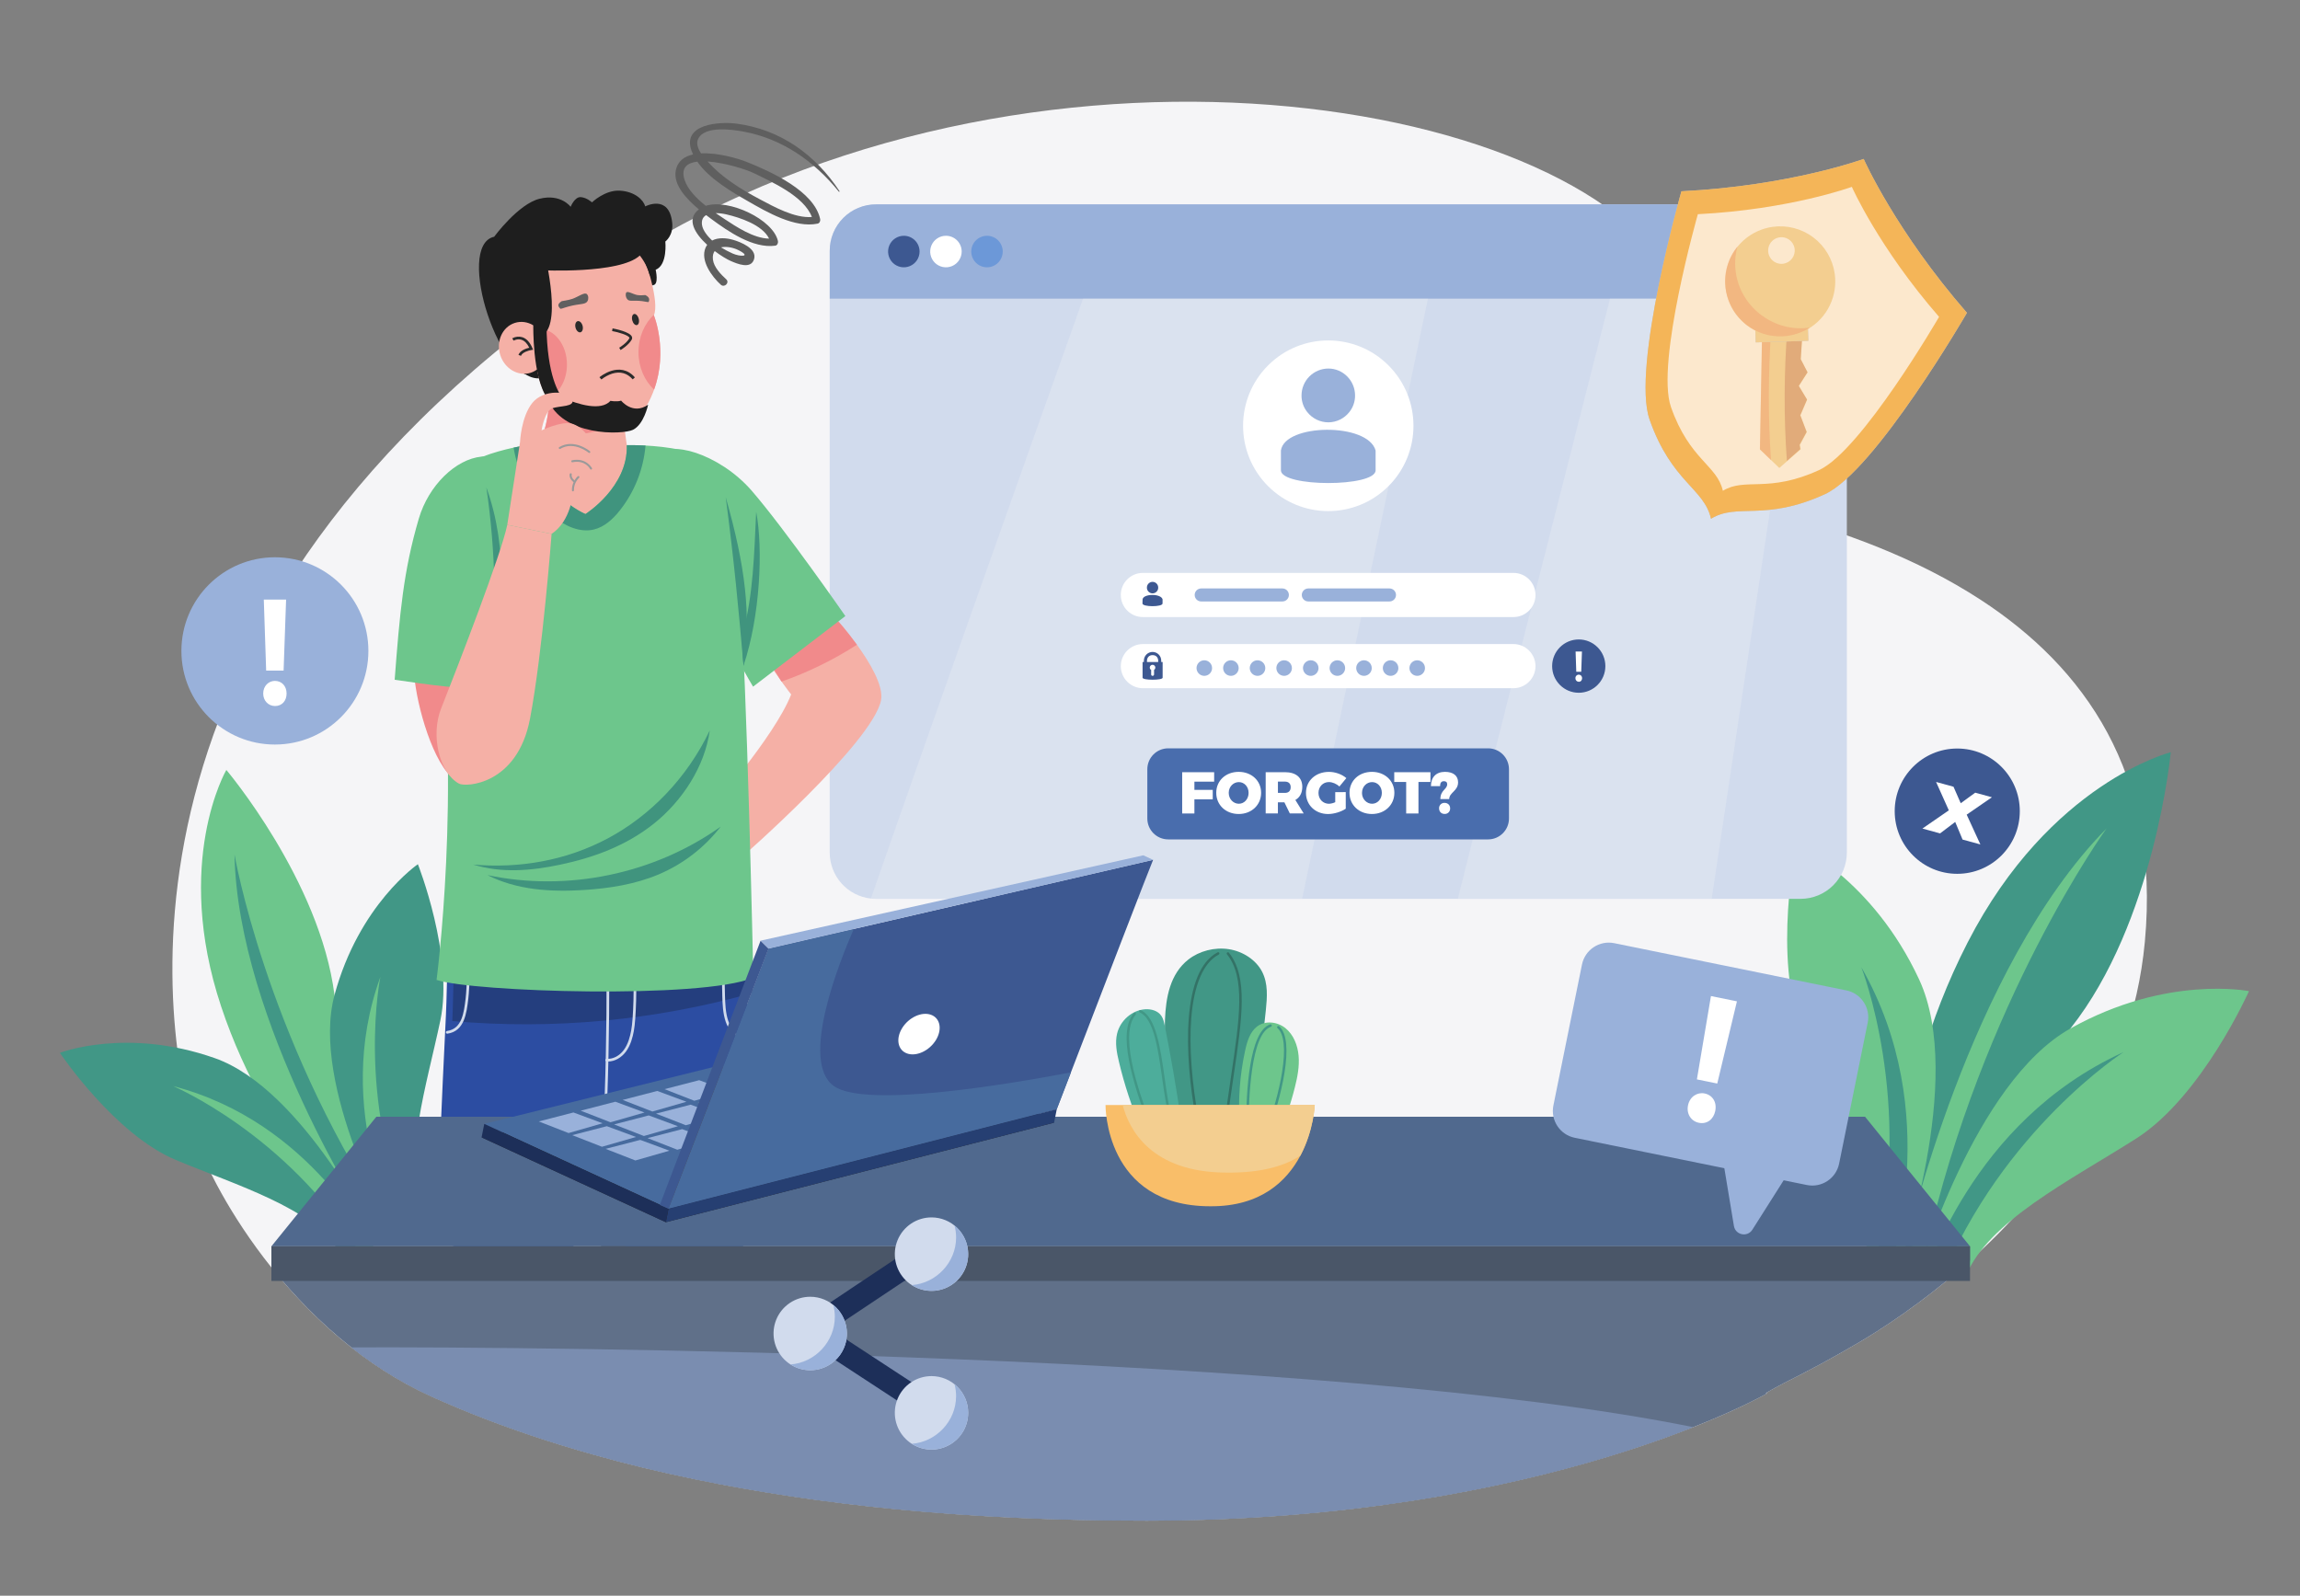 <svg width="539" height="374" viewBox="0 0 539 374" fill="none" xmlns="http://www.w3.org/2000/svg">
<rect x="0" y="0" width="539" height="374" fill="#808080" stroke="none"/>
<path d="M502.64 220.749C499.5 254.452 479.377 279.542 461.666 295.456C450.256 305.71 439.846 312.153 435.621 314.641C429.852 318.036 423.971 321.225 417.977 324.21C416.862 324.765 415.397 325.607 413.761 326.522H414.218C414.218 326.522 362.814 356.335 268.763 356.41C226.256 356.443 191.42 352.596 163.059 346.742C154.432 344.965 146.394 343.015 138.944 340.89C137.754 340.556 136.579 340.219 135.419 339.877C132.929 339.144 130.501 338.398 128.137 337.638C118.006 334.38 109.058 330.891 101.185 327.339C85.305 320.175 72.755 308.516 63.602 297.059C53.836 284.838 47.936 272.851 45.977 266.801C38.315 243.13 20.661 144.383 141.827 63.415C235.786 0.629 368.21 21.069 392.686 65.757C400.195 79.475 399.707 96.538 392.563 115.185C406.458 117.679 423.674 121.587 440.352 128.338C448.597 131.675 456.708 135.709 464.221 140.617C488.365 156.379 506.33 181.15 502.64 220.749Z" fill="#F5F5F7"/>
<path d="M444.148 293.604C444.148 293.604 441.875 258.313 461.126 220.867C480.378 183.421 508.715 176.303 508.715 176.303C508.715 176.303 504.958 216.16 485.197 241.054C465.437 265.948 453.868 296.759 453.868 296.759L444.148 293.604Z" fill="#419786"/>
<path d="M446.753 291.623C446.753 291.623 461.266 227.107 493.658 194.172C493.658 194.172 464.361 234.626 451.347 293.111L446.753 291.623Z" fill="#6DC68C"/>
<path d="M449.613 298.569C449.613 298.569 462.63 253.692 485.2 241.054C507.77 228.417 527.043 232.301 527.043 232.301C527.043 232.301 516.025 257.055 500.57 266.873C485.114 276.69 465.847 286.315 460.753 298.984L449.613 298.569ZM444.969 297.064C444.969 297.064 460.653 253.052 449.747 229.568C438.84 206.085 420.945 197.927 420.945 197.927C420.945 197.927 415.411 224.451 422.19 241.481C428.968 258.511 438.963 277.605 435.691 290.865L444.969 297.064Z" fill="#6DC68C"/>
<path d="M450.058 300.953C451.564 299.417 461.563 262.977 497.646 246.597C497.646 246.597 469.309 264.788 454.826 300.258L450.058 300.953ZM442.99 298.662C442.668 296.535 455.865 261.132 436.195 226.689C436.195 226.689 448.529 258.057 439.532 295.303L442.99 298.662Z" fill="#419786"/>
<path d="M85.903 289.457C85.903 289.457 63.13 269.878 51.829 235.91C40.528 201.943 53.042 180.456 53.042 180.456C53.042 180.456 75.01 206.42 78.39 233.239C81.769 260.058 93.592 285.405 93.592 285.405L85.903 289.457Z" fill="#6DC68C"/>
<path d="M86.246 286.692C86.246 286.692 55.702 239.531 54.953 200.241C54.953 200.241 62.108 242.116 89.879 284.781L86.246 286.692Z" fill="#419786"/>
<path d="M92.162 289.079C92.162 289.079 72.656 254.493 78.387 233.235C84.119 211.977 97.93 202.55 97.93 202.55C97.93 202.55 106.408 223.96 103.187 239.21C99.967 254.459 94.368 271.904 99.029 282.534L92.162 289.079ZM88.489 291.013C88.489 291.013 71.088 255.316 50.354 248.009C29.62 240.702 14.04 246.762 14.04 246.762C14.04 246.762 26.852 265.885 41.22 271.872C55.588 277.86 73.114 283.106 79.22 292.978L88.489 291.013Z" fill="#419786"/>
<path d="M93.874 290.222C93.835 288.393 77.655 260.658 89.146 228.951C89.146 228.951 83.355 257.016 96.284 286.906L93.874 290.222ZM88.285 293.166C86.802 292.099 73.151 263.031 40.558 254.552C40.558 254.552 66.927 265.673 84.192 293.277L88.285 293.166Z" fill="#6DC68C"/>
<path d="M432.804 58.767V199.803C432.804 201.23 432.524 202.643 431.979 203.961C431.434 205.28 430.635 206.477 429.627 207.486C428.62 208.495 427.424 209.296 426.108 209.842C424.792 210.388 423.382 210.669 421.957 210.668H205.287C204.886 210.668 204.486 210.647 204.087 210.603C201.434 210.307 198.983 209.042 197.203 207.049C195.423 205.057 194.439 202.477 194.439 199.803V58.767C194.439 57.341 194.72 55.928 195.265 54.609C195.81 53.291 196.609 52.093 197.616 51.085C198.623 50.076 199.819 49.276 201.135 48.73C202.452 48.184 203.862 47.903 205.287 47.904H421.957C423.382 47.902 424.793 48.182 426.109 48.727C427.426 49.273 428.622 50.073 429.63 51.082C430.637 52.091 431.436 53.289 431.981 54.608C432.526 55.927 432.805 57.34 432.804 58.767Z" fill="#D1DBED"/>
<path d="M432.804 58.761V70.001H194.447V58.761C194.447 57.334 194.727 55.921 195.272 54.603C195.817 53.285 196.616 52.088 197.623 51.079C198.63 50.07 199.826 49.27 201.142 48.724C202.458 48.179 203.868 47.898 205.292 47.898H421.958C423.383 47.898 424.793 48.178 426.109 48.724C427.425 49.27 428.621 50.07 429.628 51.079C430.635 52.087 431.434 53.285 431.979 54.603C432.524 55.921 432.804 57.334 432.804 58.761Z" fill="#99B1DA"/>
<path d="M234.99 58.955C234.99 59.686 234.774 60.4 234.368 61.008C233.963 61.616 233.387 62.09 232.713 62.37C232.039 62.65 231.297 62.723 230.581 62.581C229.865 62.438 229.208 62.087 228.692 61.57C228.176 61.053 227.824 60.394 227.682 59.677C227.539 58.961 227.612 58.217 227.891 57.542C228.171 56.867 228.643 56.289 229.25 55.883C229.857 55.477 230.57 55.26 231.3 55.26C231.785 55.26 232.264 55.355 232.712 55.541C233.16 55.727 233.566 55.999 233.909 56.342C234.251 56.685 234.523 57.092 234.709 57.541C234.894 57.989 234.99 58.469 234.99 58.955Z" fill="#6C98D8"/>
<path d="M225.368 58.955C225.368 59.686 225.152 60.4 224.747 61.008C224.342 61.616 223.766 62.09 223.091 62.37C222.417 62.65 221.675 62.723 220.96 62.581C220.244 62.438 219.586 62.087 219.07 61.57C218.554 61.053 218.202 60.394 218.06 59.677C217.918 58.961 217.991 58.217 218.27 57.542C218.549 56.867 219.022 56.289 219.629 55.883C220.235 55.477 220.949 55.26 221.679 55.26C222.163 55.26 222.643 55.355 223.09 55.541C223.538 55.727 223.945 55.999 224.287 56.342C224.63 56.685 224.902 57.092 225.087 57.541C225.273 57.989 225.368 58.469 225.368 58.955Z" fill="white"/>
<path d="M215.5 58.955C215.501 59.686 215.284 60.4 214.879 61.008C214.474 61.616 213.898 62.09 213.223 62.37C212.549 62.65 211.807 62.723 211.091 62.581C210.376 62.438 209.718 62.086 209.202 61.569C208.686 61.052 208.334 60.394 208.192 59.677C208.05 58.96 208.123 58.216 208.402 57.541C208.682 56.866 209.155 56.288 209.762 55.883C210.369 55.477 211.082 55.26 211.812 55.26C212.79 55.26 213.728 55.65 214.42 56.342C215.112 57.035 215.5 57.975 215.5 58.955Z" fill="#3D5891"/>
<g opacity="0.24">
<path d="M334.638 70.005L305.159 210.67H205.287C204.886 210.669 204.486 210.647 204.087 210.603C215.344 178.189 237.262 116.485 253.817 70.005H334.638ZM377.293 70.005H422.263L401.134 210.67H341.629C349.787 177.908 365.487 116.249 377.293 70.005Z" fill="#F6F6F6"/>
</g>
<path d="M354.675 134.273H267.824C264.971 134.273 262.657 136.59 262.657 139.448C262.657 142.307 264.971 144.624 267.824 144.624H354.675C357.528 144.624 359.842 142.307 359.842 139.448C359.842 136.59 357.528 134.273 354.675 134.273Z" fill="white"/>
<path d="M354.675 161.302H267.826C266.456 161.298 265.144 160.752 264.176 159.782C263.208 158.812 262.662 157.498 262.657 156.127C262.662 154.755 263.208 153.441 264.176 152.471C265.144 151.502 266.456 150.955 267.826 150.951H354.675C356.044 150.955 357.356 151.502 358.324 152.471C359.292 153.441 359.838 154.755 359.842 156.127C359.838 157.498 359.292 158.812 358.324 159.782C357.356 160.752 356.044 161.298 354.675 161.302Z" fill="white"/>
<path d="M284.046 156.579C284.046 156.939 283.939 157.291 283.739 157.591C283.539 157.891 283.255 158.124 282.923 158.262C282.59 158.4 282.225 158.436 281.872 158.366C281.519 158.295 281.195 158.122 280.94 157.867C280.686 157.612 280.513 157.287 280.442 156.934C280.372 156.581 280.408 156.214 280.546 155.881C280.684 155.548 280.917 155.264 281.216 155.063C281.515 154.863 281.867 154.756 282.227 154.756C282.709 154.756 283.172 154.948 283.513 155.29C283.854 155.632 284.046 156.095 284.046 156.579ZM290.279 156.579C290.279 156.939 290.173 157.291 289.973 157.591C289.773 157.891 289.489 158.124 289.156 158.262C288.824 158.4 288.458 158.436 288.105 158.366C287.752 158.295 287.428 158.122 287.174 157.867C286.919 157.612 286.746 157.287 286.676 156.934C286.606 156.581 286.642 156.214 286.779 155.881C286.917 155.548 287.15 155.264 287.45 155.063C287.749 154.863 288.1 154.756 288.46 154.756C288.943 154.756 289.405 154.948 289.747 155.29C290.088 155.632 290.279 156.095 290.279 156.579ZM296.517 156.579C296.517 156.939 296.41 157.291 296.21 157.591C296.011 157.891 295.726 158.124 295.394 158.262C295.062 158.4 294.696 158.436 294.343 158.366C293.99 158.295 293.666 158.122 293.412 157.867C293.157 157.612 292.984 157.287 292.914 156.934C292.843 156.581 292.88 156.214 293.017 155.881C293.155 155.548 293.388 155.264 293.687 155.063C293.986 154.863 294.338 154.756 294.698 154.756C295.18 154.756 295.643 154.948 295.984 155.29C296.325 155.632 296.517 156.095 296.517 156.579ZM302.755 156.579C302.755 156.939 302.648 157.291 302.448 157.591C302.248 157.891 301.964 158.124 301.632 158.262C301.299 158.4 300.934 158.436 300.581 158.366C300.228 158.295 299.904 158.122 299.649 157.867C299.395 157.612 299.222 157.287 299.151 156.934C299.081 156.581 299.117 156.214 299.255 155.881C299.393 155.548 299.626 155.264 299.925 155.063C300.224 154.863 300.576 154.756 300.936 154.756C301.418 154.756 301.881 154.948 302.222 155.29C302.563 155.632 302.755 156.095 302.755 156.579ZM308.991 156.579C308.991 156.939 308.884 157.291 308.684 157.591C308.485 157.891 308.2 158.124 307.868 158.262C307.536 158.4 307.17 158.436 306.817 158.366C306.464 158.295 306.14 158.122 305.886 157.867C305.631 157.612 305.458 157.287 305.388 156.934C305.317 156.581 305.354 156.214 305.491 155.881C305.629 155.548 305.862 155.264 306.161 155.063C306.46 154.863 306.812 154.756 307.172 154.756C307.654 154.756 308.117 154.948 308.458 155.29C308.799 155.632 308.991 156.095 308.991 156.579ZM315.229 156.579C315.229 156.939 315.122 157.291 314.922 157.591C314.722 157.891 314.438 158.124 314.106 158.262C313.773 158.4 313.408 158.436 313.055 158.366C312.702 158.295 312.378 158.122 312.123 157.867C311.869 157.612 311.696 157.287 311.625 156.934C311.555 156.581 311.591 156.214 311.729 155.881C311.867 155.548 312.1 155.264 312.399 155.063C312.698 154.863 313.05 154.756 313.41 154.756C313.892 154.756 314.355 154.948 314.696 155.29C315.037 155.632 315.229 156.095 315.229 156.579ZM321.466 156.579C321.466 156.939 321.36 157.291 321.16 157.591C320.96 157.891 320.676 158.124 320.343 158.262C320.011 158.4 319.645 158.436 319.292 158.366C318.94 158.295 318.615 158.122 318.361 157.867C318.107 157.612 317.933 157.287 317.863 156.934C317.793 156.581 317.829 156.214 317.967 155.881C318.104 155.548 318.337 155.264 318.637 155.063C318.936 154.863 319.287 154.756 319.647 154.756C320.13 154.756 320.592 154.948 320.934 155.29C321.275 155.632 321.466 156.095 321.466 156.579ZM327.704 156.579C327.704 156.939 327.597 157.291 327.398 157.591C327.198 157.891 326.914 158.124 326.581 158.262C326.249 158.4 325.883 158.436 325.53 158.366C325.177 158.295 324.853 158.122 324.599 157.867C324.344 157.612 324.171 157.287 324.101 156.934C324.031 156.581 324.067 156.214 324.204 155.881C324.342 155.548 324.575 155.264 324.874 155.063C325.173 154.863 325.525 154.756 325.885 154.756C326.124 154.756 326.36 154.803 326.581 154.895C326.802 154.987 327.002 155.121 327.171 155.29C327.34 155.459 327.474 155.66 327.566 155.881C327.657 156.102 327.704 156.339 327.704 156.579ZM333.94 156.579C333.94 156.939 333.834 157.291 333.634 157.591C333.434 157.891 333.15 158.124 332.817 158.262C332.485 158.4 332.119 158.436 331.766 158.366C331.414 158.295 331.089 158.122 330.835 157.867C330.581 157.612 330.407 157.287 330.337 156.934C330.267 156.581 330.303 156.214 330.441 155.881C330.578 155.548 330.811 155.264 331.111 155.063C331.41 154.863 331.761 154.756 332.121 154.756C332.604 154.756 333.066 154.948 333.408 155.29C333.749 155.632 333.94 156.095 333.94 156.579Z" fill="#99B1DA"/>
<path d="M325.396 113.932C333.193 106.122 333.193 93.46 325.396 85.65C317.599 77.84 304.958 77.84 297.161 85.65C289.364 93.46 289.364 106.122 297.161 113.932C304.958 121.742 317.599 121.742 325.396 113.932Z" fill="white"/>
<path d="M311.307 98.987C312.25 98.98 313.18 98.761 314.028 98.346C314.876 97.931 315.62 97.331 316.205 96.59C317.091 95.483 317.568 94.104 317.556 92.685C317.556 89.232 314.756 86.377 311.307 86.377C309.637 86.379 308.037 87.044 306.856 88.227C305.675 89.409 305.011 91.013 305.01 92.685C304.996 94.104 305.473 95.483 306.36 96.59C306.951 97.336 307.703 97.939 308.56 98.355C309.416 98.769 310.355 98.986 311.307 98.987ZM322.372 110.227C322.372 114.208 300.18 114.208 300.18 110.227V105.589C301.057 99.246 320.563 98.98 322.371 105.589L322.372 110.227Z" fill="#99B1DA"/>
<path d="M272.132 155.165V154.888C272.139 154.616 272.092 154.346 271.993 154.092C271.894 153.839 271.745 153.608 271.556 153.413C271.366 153.219 271.14 153.064 270.89 152.958C270.639 152.852 270.371 152.798 270.099 152.798C269.828 152.798 269.559 152.852 269.309 152.958C269.058 153.064 268.832 153.219 268.643 153.413C268.453 153.608 268.304 153.839 268.205 154.092C268.106 154.346 268.059 154.616 268.066 154.888V155.165H267.758V158.836C267.758 159.47 272.461 159.47 272.461 158.836V155.165H272.132ZM268.791 154.888C268.791 154.183 269.224 153.544 270.1 153.544C270.975 153.544 271.421 154.142 271.421 154.888V155.165H268.793L268.791 154.888ZM270.451 157.015V158.075C270.45 158.12 270.439 158.164 270.42 158.205C270.402 158.245 270.375 158.282 270.342 158.312C270.309 158.342 270.271 158.366 270.228 158.381C270.186 158.396 270.142 158.403 270.097 158.401C270.054 158.402 270.011 158.395 269.971 158.379C269.93 158.364 269.894 158.34 269.863 158.309C269.833 158.279 269.809 158.242 269.793 158.202C269.777 158.161 269.77 158.118 269.772 158.075V157.015C269.674 156.962 269.592 156.883 269.534 156.787C269.477 156.692 269.446 156.582 269.445 156.47C269.445 156.357 269.474 156.246 269.529 156.147C269.585 156.048 269.665 155.966 269.762 155.907C269.859 155.849 269.969 155.817 270.083 155.815C270.196 155.812 270.307 155.839 270.407 155.893C270.506 155.947 270.59 156.026 270.65 156.122C270.71 156.218 270.744 156.328 270.748 156.441C270.753 156.555 270.728 156.667 270.675 156.768C270.623 156.868 270.546 156.953 270.451 157.015ZM270.104 139.073C270.303 139.071 270.5 139.025 270.678 138.937C270.857 138.85 271.014 138.723 271.137 138.566C271.325 138.333 271.425 138.042 271.422 137.743C271.428 137.565 271.398 137.388 271.334 137.222C271.27 137.056 271.174 136.905 271.05 136.777C270.927 136.65 270.779 136.548 270.616 136.479C270.452 136.409 270.277 136.374 270.099 136.374C269.922 136.374 269.746 136.409 269.583 136.479C269.419 136.548 269.271 136.65 269.148 136.777C269.025 136.905 268.928 137.056 268.864 137.222C268.8 137.388 268.77 137.565 268.776 137.743C268.773 138.041 268.873 138.332 269.06 138.566C269.184 138.724 269.343 138.851 269.524 138.939C269.705 139.027 269.903 139.073 270.104 139.073ZM272.439 141.445C272.439 142.285 267.736 142.285 267.736 141.445L267.762 140.467C267.947 139.128 272.063 139.072 272.445 140.467L272.439 141.445Z" fill="#3D5891"/>
<path d="M300.526 140.967H281.493C281.09 140.967 280.703 140.807 280.417 140.521C280.132 140.235 279.972 139.847 279.972 139.443C279.972 139.039 280.132 138.651 280.417 138.365C280.703 138.079 281.09 137.919 281.493 137.919H300.526C300.93 137.919 301.317 138.079 301.602 138.365C301.887 138.651 302.048 139.039 302.048 139.443C302.048 139.847 301.887 140.235 301.602 140.521C301.317 140.807 300.93 140.967 300.526 140.967ZM325.628 140.967H306.595C306.191 140.967 305.804 140.807 305.519 140.521C305.234 140.235 305.073 139.847 305.073 139.443C305.073 139.039 305.234 138.651 305.519 138.365C305.804 138.079 306.191 137.919 306.595 137.919H325.628C326.031 137.919 326.418 138.079 326.704 138.365C326.989 138.651 327.149 139.039 327.149 139.443C327.149 139.847 326.989 140.235 326.704 140.521C326.418 140.807 326.031 140.967 325.628 140.967Z" fill="#99B1DA"/>
<path d="M348.727 175.392H273.77C271.065 175.392 268.873 177.588 268.873 180.298V191.829C268.873 194.539 271.065 196.735 273.77 196.735H348.727C351.432 196.735 353.625 194.539 353.625 191.829V180.298C353.625 177.588 351.432 175.392 348.727 175.392Z" fill="#496DAD"/>
<path d="M279.906 183.197V185.128H284.203V187.336H279.906V190.661H277.042V180.99H284.534V183.197H279.906ZM295.54 185.817C295.54 188.659 293.309 190.783 290.283 190.783C287.258 190.783 285.026 188.673 285.026 185.817C285.026 182.961 287.258 180.905 290.283 180.905C293.309 180.905 295.54 182.989 295.54 185.817ZM287.951 185.831C287.951 187.293 289.058 188.382 290.319 188.382C291.581 188.382 292.606 187.293 292.606 185.831C292.606 184.369 291.586 183.306 290.319 183.306C289.052 183.306 287.951 184.367 287.951 185.829V185.831ZM300.995 188.046H299.473V190.653H296.61V180.982H301.112C303.702 180.982 305.189 182.229 305.189 184.417C305.189 185.852 304.611 186.9 303.564 187.494L305.52 190.653H302.27L300.995 188.046ZM301.118 185.839C301.973 185.839 302.468 185.369 302.468 184.5C302.468 183.658 301.973 183.19 301.118 183.19H299.479V185.839H301.118ZM315.374 185.651V189.542C314.328 190.259 312.619 190.789 311.242 190.789C308.254 190.789 306.05 188.678 306.05 185.836C306.05 182.994 308.323 180.91 311.435 180.91C312.909 180.91 314.493 181.475 315.512 182.372L313.887 184.345C313.225 183.711 312.261 183.298 311.421 183.298C310.03 183.298 308.984 184.387 308.984 185.836C308.984 187.312 310.044 188.387 311.449 188.387C311.955 188.361 312.451 188.234 312.909 188.016V185.66L315.374 185.651ZM326.766 185.817C326.766 188.659 324.535 190.783 321.509 190.783C318.484 190.783 316.252 188.673 316.252 185.817C316.252 182.961 318.484 180.905 321.509 180.905C324.535 180.905 326.766 182.989 326.766 185.817ZM319.177 185.831C319.177 187.293 320.283 188.382 321.545 188.382C322.807 188.382 323.832 187.293 323.832 185.831C323.832 184.369 322.812 183.306 321.545 183.306C320.278 183.306 319.184 184.367 319.184 185.829L319.177 185.831ZM332.413 183.278V190.659H329.534V183.278H326.738V180.988H335.223V183.278H332.413ZM335.333 184.258C335.347 182.146 336.559 180.905 338.624 180.905C340.539 180.905 341.697 181.787 341.697 183.36C341.697 185.403 339.622 185.734 339.622 187.279H337.547C337.547 185.182 339.145 185.016 339.145 183.815C339.145 183.318 338.868 183.097 338.373 183.097C337.781 183.097 337.478 183.469 337.478 184.257L335.333 184.258ZM339.838 189.458C339.847 189.633 339.819 189.808 339.757 189.971C339.694 190.134 339.598 190.282 339.475 190.406C339.351 190.529 339.203 190.626 339.04 190.688C338.877 190.751 338.703 190.779 338.529 190.769C337.771 190.769 337.248 190.232 337.248 189.458C337.239 189.288 337.267 189.117 337.328 188.958C337.389 188.798 337.483 188.653 337.604 188.532C337.725 188.411 337.87 188.317 338.029 188.256C338.188 188.194 338.358 188.167 338.529 188.175C339.299 188.175 339.838 188.699 339.838 189.458Z" fill="white"/>
<path d="M369.977 162.367C373.422 162.367 376.214 159.57 376.214 156.12C376.214 152.67 373.422 149.873 369.977 149.873C366.533 149.873 363.741 152.67 363.741 156.12C363.741 159.57 366.533 162.367 369.977 162.367Z" fill="#3D5891"/>
<path d="M369.197 158.963C369.191 158.856 369.206 158.749 369.243 158.647C369.279 158.546 369.335 158.454 369.408 158.375C369.481 158.296 369.569 158.233 369.667 158.189C369.765 158.145 369.87 158.121 369.978 158.119C370.424 158.119 370.757 158.453 370.757 158.963C370.757 159.443 370.455 159.795 369.987 159.795C369.88 159.794 369.774 159.772 369.676 159.73C369.578 159.688 369.489 159.626 369.415 159.548C369.341 159.47 369.284 159.379 369.246 159.278C369.209 159.178 369.192 159.07 369.197 158.963ZM369.395 157.439L369.239 152.701H370.726L370.559 157.439H369.395Z" fill="white"/>
<path d="M173.196 312.538C163.305 310.497 154.106 308.243 145.544 305.833C144.181 305.451 142.834 305.063 141.504 304.672L141.204 294.732L138.751 272.334V272.327C138.752 272.334 138.752 272.341 138.751 272.348C138.749 272.36 138.746 272.373 138.742 272.385L138.733 272.418C138.733 272.418 138.733 272.428 138.733 272.433C137.051 279.338 135.092 283.404 133.16 302.104C121.546 298.363 111.286 294.368 102.259 290.297C102.702 277.878 103.428 259.552 104.504 237.863C104.817 231.532 105.095 209.272 105.289 205.554C105.334 204.767 105.372 204.048 105.409 203.399C105.421 203.26 105.428 203.109 105.435 202.983C105.574 200.489 105.861 197.471 105.861 197.471L151.912 202.875L154.327 203.141L174.151 205.328C174.417 206.63 174.617 225.515 174.761 227.776C174.807 228.4 174.838 229.037 174.881 229.729C174.906 230.228 174.924 230.744 174.951 231.272C175.956 258.775 173.863 299.395 173.196 312.538Z" fill="#2C4DA2"/>
<path opacity="0.49" d="M176.442 232.705C153.552 239.163 129.683 241.402 105.994 239.315C106.31 232.984 106.586 210.724 106.781 207.006C114.556 207.919 122.48 207.283 130.299 206.654C138.803 205.959 147.307 205.266 155.81 204.575L175.642 206.766C175.906 208.072 176.107 226.953 176.252 229.215C176.297 229.838 176.327 230.474 176.371 231.169C176.398 231.66 176.417 232.177 176.442 232.705Z" fill="#1D2F59"/>
<path d="M148.835 264.773C147.792 275.367 146.464 292.141 145.544 305.833C144.181 305.451 142.834 305.064 141.504 304.672L141.204 294.732L138.751 272.334C138.752 272.338 138.752 272.343 138.751 272.348C138.749 272.36 138.746 272.373 138.742 272.385C138.742 272.402 138.733 272.422 138.73 272.44C138.73 272.433 138.73 272.425 138.73 272.418C138.812 271.833 138.906 271.268 139.007 270.726C142.977 269.335 146.664 266.663 148.835 264.773Z" fill="#4F4F4F"/>
<path d="M141.223 269.561H141.185C141.144 269.556 141.104 269.543 141.067 269.523C141.031 269.503 140.999 269.476 140.973 269.443C140.948 269.411 140.929 269.373 140.917 269.333C140.906 269.293 140.903 269.252 140.908 269.21C142.265 258.083 142.54 217.86 141.618 206.249C141.611 206.166 141.638 206.084 141.692 206.02C141.746 205.957 141.823 205.917 141.906 205.911C141.989 205.904 142.072 205.931 142.135 205.985C142.198 206.039 142.238 206.116 142.244 206.2C143.169 217.839 142.892 258.134 141.533 269.286C141.523 269.362 141.486 269.431 141.429 269.481C141.372 269.532 141.299 269.56 141.223 269.561Z" fill="#D1DBED"/>
<path d="M142.488 248.795C142.376 248.795 142.264 248.795 142.153 248.781C142.112 248.777 142.072 248.766 142.035 248.747C141.998 248.728 141.966 248.702 141.939 248.67C141.913 248.639 141.892 248.602 141.88 248.563C141.867 248.523 141.863 248.482 141.866 248.441C141.869 248.399 141.881 248.359 141.9 248.323C141.919 248.286 141.945 248.253 141.976 248.226C142.008 248.2 142.044 248.18 142.084 248.167C142.123 248.154 142.164 248.15 142.206 248.153C143.636 248.272 145.167 247.478 146.197 246.075C147.226 244.671 147.651 242.928 147.915 241.546C149.034 235.654 148.405 212.388 147.785 206.436C147.781 206.356 147.807 206.276 147.86 206.214C147.913 206.153 147.987 206.114 148.067 206.105C148.148 206.097 148.228 206.12 148.292 206.169C148.357 206.219 148.399 206.291 148.412 206.371C149.033 212.346 149.657 235.726 148.533 241.664C148.257 243.112 147.799 244.963 146.703 246.449C145.623 247.92 144.033 248.795 142.488 248.795ZM104.813 242.267C104.733 242.267 104.656 242.237 104.597 242.182C104.539 242.128 104.504 242.053 104.498 241.974C104.493 241.894 104.518 241.815 104.568 241.753C104.619 241.691 104.691 241.651 104.77 241.64C108.264 241.154 108.717 237.378 109.115 234.047L109.123 233.976C109.285 232.625 109.374 230.527 109.461 228.498C109.482 228.006 109.502 227.516 109.524 227.038C109.529 226.955 109.566 226.877 109.627 226.821C109.689 226.764 109.769 226.734 109.852 226.737C109.894 226.739 109.934 226.749 109.972 226.766C110.009 226.784 110.043 226.808 110.07 226.839C110.098 226.869 110.12 226.905 110.134 226.944C110.148 226.983 110.154 227.024 110.153 227.065C110.13 227.545 110.11 228.035 110.089 228.526C110.002 230.566 109.912 232.683 109.749 234.051L109.74 234.121C109.335 237.503 108.831 241.711 104.856 242.264C104.841 242.266 104.827 242.267 104.813 242.267ZM174.365 243.773C174.349 243.774 174.332 243.774 174.315 243.773C172.145 243.428 170.698 241.323 170.067 239.469C169.386 237.462 169.323 235.283 169.262 233.175V233.036C169.2 230.908 169.18 229.711 169.18 226.406C169.18 226.322 169.213 226.242 169.272 226.183C169.331 226.124 169.411 226.091 169.494 226.091C169.578 226.091 169.658 226.124 169.716 226.183C169.775 226.242 169.808 226.322 169.808 226.406C169.808 229.708 169.828 230.897 169.89 233.018V233.157C169.951 235.219 170.013 237.35 170.662 239.265C171.381 241.377 172.853 242.903 174.414 243.145C174.493 243.156 174.566 243.196 174.617 243.259C174.667 243.321 174.692 243.401 174.686 243.481C174.68 243.562 174.643 243.636 174.583 243.69C174.524 243.744 174.446 243.773 174.365 243.772V243.773Z" fill="#D1DBED"/>
<path d="M206.456 164.167C204.443 174.096 173.523 201.226 173.402 201.251L166.333 189.841C166.333 189.841 181.473 172.747 185.398 162.787C185.398 162.787 185.41 162.767 185.41 162.762C185.208 162.515 185.015 162.27 184.819 162.005C184.222 161.218 183.668 160.468 183.159 159.749C180.303 155.793 178.58 152.882 177.541 150.784C177.143 149.987 176.792 149.166 176.491 148.327C177.139 147.281 177.775 146.399 178.045 146.248C178.296 146.111 178.557 145.993 178.825 145.895L182.926 145.845L195.745 145.7L196.23 145.373C196.23 145.373 198.443 147.836 200.828 151.119C203.847 155.289 207.142 160.783 206.456 164.167Z" fill="#F5B0A6"/>
<path d="M183.153 159.749C189.359 157.573 195.289 154.674 200.82 151.112C198.435 147.829 196.221 145.366 196.221 145.366L195.737 145.693L182.917 145.838C181.126 147.488 179.332 149.137 177.533 150.784L183.153 159.749Z" fill="#F18A8B"/>
<path d="M155.193 107.002C156.023 102.958 168.421 106.082 176.164 115.016C183.907 123.95 198.11 144.393 198.11 144.393L176.479 160.938C176.479 160.938 152.432 120.605 155.193 107.002Z" fill="#6DC68C"/>
<path d="M136.588 121.978C134.82 121.198 122.636 115.968 127.336 101.584C127.378 101.446 127.423 101.32 127.461 101.194C127.503 101.082 127.539 100.968 127.568 100.853C128.423 97.989 128.78 94.999 128.625 92.013L137.55 93.229H146.558C146.275 94.693 146.125 96.18 146.111 97.671C146.098 99.48 147.299 107.008 147.299 107.008C147.299 107.008 146.462 120.404 136.588 121.978Z" fill="#F5B0A6"/>
<path d="M146.116 97.664C144.456 99.121 138.356 103.549 127.461 101.187C127.503 101.075 127.538 100.962 127.568 100.847C128.423 97.983 128.78 94.992 128.625 92.006L137.55 93.223H146.558C146.28 94.688 146.133 96.174 146.116 97.664Z" fill="#F18A8B"/>
<path d="M176.548 229.15C164.358 234.216 110.685 232.489 102.307 229.672C102.307 229.672 108.232 184.825 102.471 143.595C98.753 117 104.34 114.108 107.422 110.536C109.868 107.701 115.812 105.912 120.359 104.91C123.473 104.23 125.926 103.915 126.169 103.896C125.735 115.741 137.202 120.473 137.202 120.473C137.202 120.473 147.229 114.153 146.886 104.331C147.086 104.331 148.854 104.299 151.276 104.425C156.019 104.677 163.283 105.541 166.217 108.502C169.546 111.854 170.571 114.442 173.431 141.138C174.931 155.194 176.548 229.15 176.548 229.15Z" fill="#6DC68C"/>
<path d="M151.275 104.425C150.798 110.012 148.68 115.333 145.188 119.716C143.604 121.695 141.622 123.521 139.157 124.108C135.837 124.896 132.402 123.257 129.734 121.128C124.74 117.146 121.369 111.218 120.362 104.916C123.476 104.235 125.929 103.921 126.172 103.901C125.738 115.746 137.205 120.478 137.205 120.478C137.205 120.478 147.231 114.158 146.888 104.336C147.085 104.336 148.853 104.299 151.275 104.425ZM166.333 171.198C160.949 182.462 152.293 191.234 142.456 196.489C132.619 201.743 121.643 203.576 110.915 202.637C117.507 204.685 124.472 204.086 131.181 202.681C138.949 201.049 146.692 198.283 153.264 193.016C159.837 187.749 165.151 179.733 166.333 171.198Z" fill="#40947E"/>
<path d="M168.899 193.741C153.293 204.855 132.964 209.076 114.233 205.103C121.089 208.606 129.084 209.086 136.763 208.6C142.789 208.223 148.847 207.271 154.407 204.921C160.109 202.491 165.098 198.642 168.899 193.741ZM174.259 156.165C173.014 142.03 172.101 132.084 170.068 116.533C174.711 132.79 176.045 144.213 174.259 156.165Z" fill="#40947E"/>
<path d="M174.064 148.497C176.554 139.235 176.724 130.043 177.208 119.952C178.868 128.628 178.132 144.448 174.259 155.952C174.013 154.363 173.805 149.448 174.064 148.497Z" fill="#40947E"/>
<path d="M127.236 88.532C117.287 91.153 106.485 57.536 115.806 55.485C115.806 55.485 121.449 47.808 126.458 46.577C131.468 45.347 133.725 48.47 133.725 48.47C133.725 48.47 134.67 46.105 136.087 46.199C137.503 46.293 138.732 47.43 138.732 47.43C138.732 47.43 141.755 44.496 145.249 44.686C148.743 44.876 150.823 46.861 151.198 48.375C151.198 48.375 156.771 45.443 157.527 52.16C157.867 55.188 155.92 56.607 155.92 56.607C155.92 56.607 156.488 62.095 153.653 63.23C153.653 63.23 154.504 66.832 152.986 66.832L127.236 88.532Z" fill="#1E1E1E"/>
<path d="M131.3 51.948C142.139 50.158 148.941 53.473 152.303 64.64C152.473 65.207 152.605 65.779 152.746 66.354C153.408 69.056 153.941 72.367 153.231 73.895C153.231 73.895 159.078 87.977 147.873 100.103C146.597 101.489 140.423 100.745 138.695 100.398C124.123 97.478 125.582 81.424 125.582 81.424C125.255 80.454 119.85 80.081 119.54 79.078C116.572 69.43 118.059 54.135 131.3 51.948Z" fill="#F5B0A6"/>
<path d="M149.623 82.519C149.623 86.073 151.052 89.242 153.282 91.315C156.614 82.064 153.231 73.895 153.231 73.895C153.259 73.834 153.281 73.766 153.306 73.701C151.062 75.774 149.623 78.952 149.623 82.519ZM126.309 77.052C124.324 77.052 122.549 78.185 121.347 79.97C123.053 80.427 125.371 80.802 125.581 81.431C125.581 81.431 124.996 87.944 128.332 93.425C130.96 92.333 132.866 89.175 132.866 85.444C132.866 80.803 129.931 77.052 126.309 77.052Z" fill="#F18A8B"/>
<path d="M137.549 68.947C137.004 68.401 135.621 69.501 134.203 70.021C133.225 70.38 131.724 70.538 131.647 70.583C130.25 71.441 131.055 72 131.268 72.313C131.393 72.496 131.912 72.201 133.205 71.846C135.972 71.091 137.171 71.459 137.672 70.588C137.971 70.073 137.916 69.314 137.549 68.947ZM146.743 68.599C147.02 68.079 148.321 68.962 149.352 69.153C150.203 69.308 151.15 69.12 151.221 69.153C152.419 69.722 152.134 70.412 152.033 70.721C151.975 70.901 151.534 70.711 150.511 70.582C148.316 70.296 147.49 70.793 146.957 70.087C146.636 69.659 146.537 68.976 146.743 68.599Z" fill="#606060"/>
<path d="M134.872 76.798C135.06 77.516 135.583 78.001 136.04 77.882C136.496 77.763 136.716 77.082 136.528 76.358C136.34 75.633 135.818 75.153 135.362 75.274C134.905 75.395 134.685 76.082 134.872 76.798ZM148.171 75.091C148.357 75.808 148.847 76.299 149.264 76.191C149.68 76.083 149.867 75.413 149.679 74.696C149.49 73.98 149.002 73.488 148.586 73.597C148.169 73.707 147.984 74.375 148.171 75.091Z" fill="#2B2B2B"/>
<path d="M152.303 64.64C152.303 64.64 159.87 52.584 153.843 50.765C147.815 48.946 137.646 45.253 127.936 50.966C118.226 56.679 115.56 63.688 114.112 65.882C112.26 68.688 117.879 79.717 121.582 86.361C122.765 88.481 124.92 88.078 125.821 85.823L125.389 84.774L126.23 80.25L126.799 63.333C126.799 63.333 145.246 64.267 149.928 59.893C149.928 59.887 151.664 61.901 152.303 64.64Z" fill="#1E1E1E"/>
<path d="M117.234 83.213C118.262 86.44 121.455 88.301 124.364 87.37C127.273 86.439 128.799 83.074 127.771 79.843C126.743 76.611 123.551 74.754 120.64 75.686C117.729 76.617 116.205 79.985 117.234 83.213Z" fill="#F5B0A6"/>
<path d="M122.093 83.398C122.4 82.545 123.956 82.126 124.529 82.036L124.929 81.974L124.771 81.601C124.187 80.215 123.388 79.351 122.404 79.032C122.012 78.915 121.601 78.878 121.194 78.923C120.788 78.969 120.395 79.096 120.038 79.297L120.366 79.837C120.374 79.837 121.247 79.32 122.217 79.638C122.937 79.872 123.545 80.497 124.029 81.494C123.316 81.666 121.875 82.136 121.498 83.184L122.093 83.398Z" fill="#2B2B2B"/>
<path d="M127.639 59.431C127.639 59.431 132.216 77.8 126.309 78.864L126.117 62.686L127.639 59.431Z" fill="#1E1E1E"/>
<path d="M145.432 82.04C145.506 81.995 147.291 80.922 148.031 79.614C148.098 79.503 148.136 79.377 148.141 79.248C148.147 79.119 148.121 78.99 148.064 78.874C147.551 77.766 144.216 77.091 143.553 76.966L143.437 77.588C144.958 77.865 147.215 78.541 147.491 79.141C147.505 79.166 147.512 79.195 147.51 79.223C147.508 79.252 147.498 79.279 147.482 79.302C146.825 80.462 145.13 81.486 145.108 81.496L145.432 82.04Z" fill="#2B2B2B"/>
<path d="M124.977 76.137C124.977 76.137 128.02 68.849 128.069 76.093C128.157 88.255 131.129 92.418 131.812 93.215C135.556 94.818 140.832 96.416 143.07 93.942C143.07 93.942 144.485 94.244 145.56 93.901C145.56 93.901 148.309 97.352 151.881 94.855C151.881 94.855 150.929 99.444 148.351 100.728C145.945 101.925 131.577 102.378 128.251 93.301C124.722 88.401 124.977 76.137 124.977 76.137Z" fill="#1E1E1E"/>
<path d="M140.933 88.941L140.483 88.416C140.53 88.374 145.226 84.417 148.784 88.449L148.266 88.908C146.969 87.439 145.354 86.989 143.469 87.569C142.548 87.869 141.688 88.334 140.933 88.941Z" fill="#2B2B2B"/>
<path d="M96.973 135.752C96.528 144.275 96.093 152.882 97.457 161.312C98.821 169.743 103.219 183.068 108.818 183.729C110.516 175.003 112.212 166.273 113.906 157.539C114.195 156.058 114.471 154.471 113.888 153.072C113.491 152.121 112.73 151.371 111.987 150.652C106.987 145.783 101.986 140.918 96.973 135.752Z" fill="#F18A8B"/>
<path d="M112.856 107.015C106.769 107.619 100.445 113.762 98.15 121.544C94.515 133.877 93.671 143.879 92.49 159.316C100.257 160.424 109.032 161.874 116.805 161.105C119.63 143.834 118.731 106.202 112.856 107.015Z" fill="#6DC68C"/>
<path d="M113.975 114.241C116.185 129.271 116.477 144.52 114.844 159.623C117.995 144.509 119.158 128.462 113.975 114.241Z" fill="#40947E"/>
<path d="M129.265 125.136C129.265 125.136 127.171 152.889 124.209 168.439C121.247 183.989 109.138 184.524 107.566 183.667C102.912 181.128 100.911 172.326 103.345 166.139C107.704 155.07 117.472 129.867 118.875 123.013L129.265 125.136Z" fill="#F5B0A6"/>
<path d="M134.235 115.574C134.235 115.574 133.901 122.026 129.265 125.136L118.875 123.013L121.868 103.638C121.868 103.638 122.102 97.728 124.75 94.433C127.398 91.138 133.36 91.61 134.103 93.539C134.846 95.468 131.172 95.019 129.373 95.724C127.575 96.43 126.914 100.867 126.914 100.867C126.914 100.867 131.34 98.749 133.831 99.254C136.321 99.758 140.02 103.759 138.108 105.951C138.108 105.951 140.077 107.507 138.523 109.831C138.519 109.825 141.16 114.474 134.235 115.574Z" fill="#F5B0A6"/>
<path d="M134.518 113.029C134.464 113.029 134.411 113.01 134.369 112.975C133.209 112.024 133.515 111.114 133.529 111.075C133.539 111.046 133.555 111.019 133.576 110.996C133.596 110.972 133.621 110.954 133.649 110.94C133.677 110.927 133.707 110.919 133.738 110.917C133.769 110.915 133.8 110.919 133.829 110.93C133.858 110.94 133.885 110.956 133.909 110.976C133.932 110.997 133.951 111.022 133.964 111.05C133.978 111.078 133.985 111.108 133.987 111.139C133.989 111.17 133.985 111.201 133.974 111.23C133.963 111.262 133.784 111.884 134.666 112.616C134.69 112.636 134.71 112.66 134.725 112.687C134.74 112.714 134.749 112.744 134.752 112.775C134.755 112.806 134.752 112.837 134.743 112.867C134.734 112.897 134.719 112.925 134.699 112.949C134.677 112.974 134.649 112.995 134.618 113.009C134.586 113.022 134.552 113.029 134.518 113.029ZM138.519 110.061C138.476 110.061 138.433 110.049 138.396 110.027C138.359 110.004 138.329 109.972 138.309 109.933C138.263 109.843 137.129 107.74 134.158 108.342C134.097 108.355 134.033 108.343 133.981 108.308C133.929 108.273 133.893 108.22 133.88 108.158C133.868 108.097 133.88 108.033 133.915 107.981C133.949 107.929 134.003 107.892 134.064 107.88C137.385 107.203 138.711 109.691 138.724 109.717C138.742 109.753 138.751 109.793 138.75 109.833C138.748 109.874 138.737 109.913 138.716 109.948C138.695 109.982 138.665 110.011 138.63 110.031C138.595 110.05 138.555 110.061 138.515 110.061H138.519ZM138.109 106.174C138.054 106.174 138 106.154 137.957 106.118C137.924 106.089 134.521 103.278 131.305 105.196C131.251 105.228 131.187 105.237 131.126 105.221C131.065 105.206 131.013 105.167 130.982 105.113C130.95 105.059 130.94 104.995 130.956 104.934C130.971 104.874 131.01 104.821 131.064 104.79C134.571 102.698 138.226 105.726 138.257 105.76C138.294 105.791 138.321 105.832 138.333 105.879C138.346 105.926 138.343 105.975 138.327 106.021C138.31 106.066 138.28 106.105 138.24 106.133C138.201 106.161 138.154 106.175 138.105 106.175L138.109 106.174Z" fill="#9A9A9A"/>
<path d="M134.266 115.159C134.205 115.159 134.146 115.135 134.102 115.092C134.058 115.049 134.033 114.99 134.031 114.929C134.018 114.316 134.132 113.708 134.365 113.142C134.599 112.575 134.946 112.064 135.387 111.639C135.409 111.618 135.436 111.601 135.465 111.59C135.494 111.579 135.524 111.573 135.555 111.574C135.586 111.575 135.617 111.582 135.645 111.594C135.674 111.607 135.699 111.625 135.72 111.647C135.742 111.67 135.758 111.696 135.77 111.725C135.781 111.754 135.786 111.785 135.785 111.816C135.785 111.847 135.778 111.878 135.765 111.906C135.753 111.934 135.735 111.96 135.712 111.981C135.319 112.36 135.008 112.817 134.8 113.322C134.592 113.827 134.491 114.37 134.503 114.916C134.505 114.978 134.482 115.038 134.44 115.083C134.398 115.128 134.34 115.155 134.279 115.159H134.266Z" fill="#9A9A9A"/>
<path d="M437.068 261.737H88.198L63.602 292.106H461.666L437.068 261.737Z" fill="#50698E"/>
<path d="M461.666 292.113V295.464C450.256 305.718 439.846 312.162 435.621 314.649C429.852 318.044 423.971 321.234 417.977 324.219C416.862 324.773 415.397 325.615 413.761 326.53H414.218C414.218 326.53 408.3 329.962 396.807 334.499C374.427 343.337 330.904 356.367 268.764 356.417C226.256 356.45 191.42 352.603 163.059 346.749C154.432 344.968 146.394 343.015 138.944 340.89C137.754 340.557 136.579 340.219 135.419 339.877C132.929 339.144 130.501 338.398 128.137 337.638C118.006 334.38 109.058 330.891 101.185 327.339C94.269 324.216 87.974 320.239 82.323 315.798C75.009 310.048 68.766 303.522 63.602 297.059V292.113H461.666Z" fill="#607089"/>
<path d="M461.666 292.106H63.602V300.224H461.666V292.106Z" fill="#4A5668"/>
<path d="M396.807 334.492C374.427 343.33 330.904 356.36 268.764 356.41C226.256 356.443 191.42 352.596 163.059 346.742C154.432 344.965 146.394 343.015 138.944 340.89C137.754 340.557 136.579 340.219 135.419 339.877C132.929 339.145 130.501 338.398 128.137 337.638C118.006 334.38 109.058 330.891 101.185 327.339C94.269 324.216 87.974 320.239 82.323 315.798C126.124 315.594 311.483 317.161 396.807 334.492Z" fill="#7A8DB0"/>
<path d="M112.86 266.575L156.034 286.453L247.028 263.124L208.655 242.79L112.86 266.575Z" fill="#292929"/>
<path d="M113.487 263.417L156.659 283.295L247.653 259.966L209.282 239.632L113.487 263.417Z" fill="#476B9E"/>
<path d="M133.239 265.562L126.265 262.84L134.381 260.738L141.218 263.268L133.239 265.562Z" fill="#99B1DA"/>
<path d="M141.07 268.775L134.095 266.054L142.212 263.953L149.049 266.482L141.07 268.775Z" fill="#99B1DA"/>
<path d="M148.9 271.989L141.926 269.267L150.043 267.166L156.879 269.697L148.9 271.989Z" fill="#99B1DA"/>
<path d="M143.062 263.038L136.087 260.317L144.205 258.216L151.041 260.746L143.062 263.038Z" fill="#99B1DA"/>
<path d="M150.892 266.253L143.918 263.532L152.036 261.43L158.871 263.96L150.892 266.253Z" fill="#99B1DA"/>
<path d="M158.722 269.467L151.748 266.745L159.866 264.644L166.703 267.175L158.722 269.467Z" fill="#99B1DA"/>
<path d="M152.884 260.516L145.91 257.795L154.028 255.694L160.863 258.224L152.884 260.516Z" fill="#99B1DA"/>
<path d="M160.715 263.73L153.74 261.008L161.858 258.908L168.695 261.438L160.715 263.73Z" fill="#99B1DA"/>
<path d="M168.545 266.945L161.572 264.223L169.689 262.121L176.525 264.651L168.545 266.945Z" fill="#9C9C9C"/>
<path d="M162.707 257.994L155.732 255.273L163.85 253.172L170.687 255.701L162.707 257.994Z" fill="#99B1DA"/>
<path d="M170.537 261.208L163.564 258.486L171.681 256.386L178.518 258.916L170.537 261.208Z" fill="#9C9C9C"/>
<path d="M178.369 264.421L171.394 261.7L179.512 259.599L186.348 262.129L178.369 264.421Z" fill="#9C9C9C"/>
<path d="M270.226 201.528C269.712 202.619 257.118 235.339 250.969 251.339L247.649 259.966L156.655 283.295L180.119 222.332L200.089 217.722L270.226 201.528Z" fill="#3D5891"/>
<path d="M169.615 249.637C169.492 249.619 166.493 257.141 162.915 266.433C159.338 275.726 156.536 283.278 156.659 283.295C156.783 283.311 159.782 275.792 163.359 266.496C166.937 257.199 169.737 249.654 169.615 249.637Z" fill="#505050"/>
<path d="M211.418 240.96C209.87 243.464 210.385 246.127 212.565 246.907C214.745 247.688 217.768 246.289 219.316 243.785C220.864 241.281 220.349 238.617 218.168 237.837C215.986 237.056 212.965 238.455 211.418 240.96Z" fill="white"/>
<path d="M250.969 251.339L247.649 259.966L156.655 283.295L180.119 222.332L200.089 217.722C196.797 225.221 187.287 248.849 195.44 254.562C202.78 259.707 235.393 254.303 250.969 251.339Z" fill="#476B9E"/>
<path d="M247.653 259.966L247.028 263.124L156.034 286.453L156.659 283.295L247.653 259.966Z" fill="#263F72"/>
<path d="M113.487 263.417L112.86 266.575L156.034 286.453L156.659 283.295L113.487 263.417Z" fill="#1D2F59"/>
<path d="M154.63 282.415L178.243 220.469L180.123 222.332L156.659 283.295L154.63 282.415Z" fill="#3D5891"/>
<path d="M270.226 201.528L267.928 200.464L178.243 220.47L180.123 222.332L270.226 201.528Z" fill="#99B1DA"/>
<path d="M64.422 174.504C76.522 174.504 86.332 164.678 86.332 152.558C86.332 140.437 76.522 130.611 64.422 130.611C52.321 130.611 42.512 140.437 42.512 152.558C42.512 164.678 52.321 174.504 64.422 174.504Z" fill="#99B1DA"/>
<path d="M61.683 162.55C61.683 160.757 62.96 159.586 64.422 159.586C65.992 159.586 67.161 160.757 67.161 162.55C67.161 164.232 66.101 165.476 64.458 165.476C62.888 165.475 61.683 164.231 61.683 162.55ZM62.375 157.171L61.821 140.524H67.046L66.461 157.171H62.375Z" fill="white"/>
<path d="M170.183 65.455C168.938 64.33 167.278 62.602 167.073 60.829C166.97 59.952 167.143 59.305 167.489 58.841C168.92 59.927 170.326 60.764 171.224 61.158C172.755 61.827 175.992 63.209 176.721 60.72C177.442 58.26 173.595 56.736 171.849 56.225C170.293 55.767 168.32 55.605 166.885 56.376C165.83 55.375 164.702 54.012 164.518 52.74C164.345 51.544 164.776 50.829 165.487 50.42C165.925 50.754 166.338 51.059 166.703 51.329C170.626 54.228 176.489 58.295 181.686 57.58C182.175 57.513 182.4 56.916 182.309 56.498C181.216 51.477 170.827 46.511 165.401 48.239C163.203 46.487 161.153 44.402 160.421 42.132C159.528 39.339 161.016 38.172 163.41 37.885C166.201 41.922 171.549 45.013 175.349 47.194C179.756 49.723 186.257 53.507 191.59 52.418C192.069 52.321 192.295 51.788 192.203 51.351C190.819 44.787 180.636 40.21 175.049 37.975C172.931 37.128 168.198 35.747 164.294 35.948C163.585 34.871 163.073 33.623 163.641 32.497C165.189 29.436 171.54 30.358 174.111 30.821C183.251 32.464 190.8 37.764 196.583 44.92C196.653 45.007 196.798 44.891 196.737 44.8C191.088 36.243 182.865 30.319 172.589 28.979C168.608 28.459 159.849 29.037 162.037 35.266C162.149 35.581 162.277 35.891 162.421 36.193C160.346 36.657 158.761 37.786 158.357 40.017C157.758 43.343 160.879 46.655 163.782 49.072C160.739 51.383 162.854 54.753 165.73 57.386C165.581 57.591 165.453 57.812 165.351 58.044C164.037 61.083 166.849 64.86 168.924 66.737C169.792 67.506 171.04 66.227 170.183 65.455ZM176.537 40.525C180.845 42.625 188.425 45.972 190.259 50.858C186.214 51.181 181.383 48.458 178.085 46.715C173.723 44.407 169.132 41.587 165.822 37.846C169.891 38.114 174.939 39.745 176.537 40.525ZM170.257 50.257C173.339 50.973 178.644 52.683 180.238 55.925C176.601 55.878 172.517 53.13 169.724 51.292C169.114 50.89 168.435 50.441 167.728 49.95C168.579 49.959 169.428 50.061 170.257 50.257ZM173.044 58.622C176.256 60.25 173.383 60.184 171.688 59.416C170.749 58.998 169.839 58.517 168.965 57.978C170.232 57.694 171.868 58.026 173.044 58.622Z" fill="#5F5F5F"/>
<path d="M275.68 263.383C273.584 255.424 272.685 247.195 273.012 238.97C273.217 233.857 274.174 228.259 278.508 224.877C281.062 222.885 284.643 221.947 287.984 222.469C291.325 222.991 294.359 225.008 295.773 227.749C297.198 230.512 296.958 233.707 296.651 236.728C295.703 246.193 294.441 255.628 292.865 265.032L275.68 263.383Z" fill="#419786"/>
<path d="M280.641 263.045C280.574 263.045 280.508 263.021 280.456 262.978C280.404 262.935 280.369 262.875 280.356 262.808C277.324 246.528 277.036 227.577 285.337 223.208C285.37 223.189 285.407 223.178 285.446 223.174C285.484 223.17 285.522 223.174 285.559 223.185C285.596 223.196 285.63 223.214 285.66 223.239C285.689 223.263 285.714 223.293 285.732 223.327C285.75 223.361 285.762 223.398 285.766 223.436C285.769 223.474 285.766 223.513 285.755 223.55C285.744 223.586 285.725 223.621 285.701 223.65C285.677 223.68 285.647 223.705 285.613 223.723C282.027 225.612 279.803 230.749 279.178 238.578C278.649 245.2 279.276 253.767 280.94 262.702C280.954 262.777 280.937 262.856 280.894 262.919C280.85 262.983 280.783 263.027 280.708 263.041C280.686 263.045 280.664 263.046 280.641 263.045ZM286.947 266.153H286.914C286.837 266.144 286.767 266.105 286.719 266.045C286.671 265.984 286.649 265.907 286.658 265.831C287.228 260.842 287.924 256.143 288.536 251.993C290.502 238.69 291.921 229.086 287.531 223.65C287.487 223.589 287.467 223.514 287.477 223.44C287.487 223.366 287.524 223.299 287.582 223.252C287.64 223.205 287.714 223.182 287.788 223.188C287.863 223.194 287.932 223.228 287.982 223.284C292.534 228.918 291.098 238.633 289.11 252.077C288.499 256.223 287.805 260.921 287.235 265.897C287.226 265.968 287.192 266.033 287.139 266.08C287.086 266.127 287.018 266.153 286.947 266.153Z" fill="#337266"/>
<path d="M290.516 263.644C290.116 257.792 290.55 251.913 291.804 246.184C292.26 244.085 292.933 241.854 294.598 240.584C296.525 239.125 299.365 239.458 301.247 240.977C303.128 242.495 304.109 244.985 304.325 247.453C304.541 249.921 304.063 252.4 303.459 254.798C302.438 258.89 301.057 262.884 299.331 266.731L290.516 263.644Z" fill="#6DC68C"/>
<path d="M292.317 264.387C292.24 264.387 292.166 264.356 292.112 264.301C292.057 264.247 292.027 264.173 292.027 264.096C292.027 255.851 292.757 241.771 297.652 240.094C297.688 240.081 297.726 240.076 297.765 240.079C297.803 240.081 297.84 240.091 297.875 240.108C297.909 240.125 297.94 240.149 297.965 240.178C297.991 240.207 298.01 240.24 298.022 240.277C298.035 240.313 298.04 240.352 298.037 240.39C298.035 240.428 298.025 240.466 298.008 240.5C297.991 240.535 297.967 240.566 297.939 240.591C297.91 240.616 297.876 240.636 297.84 240.648C293.118 242.265 292.608 257.586 292.608 264.098C292.607 264.175 292.576 264.248 292.522 264.302C292.467 264.356 292.394 264.387 292.317 264.387ZM296.743 266.07C296.707 266.071 296.671 266.064 296.638 266.051C296.602 266.037 296.57 266.017 296.542 265.99C296.514 265.964 296.492 265.933 296.477 265.898C296.461 265.863 296.453 265.825 296.452 265.787C296.451 265.749 296.458 265.711 296.472 265.675C298.289 260.946 299.782 255.546 300.461 251.232C301.308 245.872 300.937 242.328 299.391 240.978C299.362 240.953 299.338 240.922 299.321 240.888C299.304 240.854 299.294 240.817 299.291 240.778C299.289 240.74 299.294 240.702 299.306 240.666C299.318 240.629 299.337 240.596 299.362 240.567C299.387 240.538 299.418 240.515 299.452 240.498C299.486 240.481 299.523 240.47 299.561 240.468C299.6 240.465 299.638 240.47 299.674 240.482C299.71 240.494 299.744 240.514 299.772 240.539C303.611 243.882 300.226 257.526 297.014 265.882C296.993 265.937 296.956 265.984 296.908 266.018C296.859 266.052 296.802 266.07 296.743 266.07Z" fill="#419786"/>
<path d="M276.74 262.411C275.68 255.055 274.423 247.732 272.966 240.442C272.795 239.61 272.623 238.757 272.145 238.068C271.335 236.894 269.807 236.467 268.416 236.544C265.348 236.721 262.531 239.153 261.791 242.249C261.266 244.432 261.711 246.733 262.235 248.915C263.519 254.312 265.266 259.587 267.458 264.682L276.74 262.411Z" fill="#4DAD9B"/>
<path d="M269.545 264.208C269.485 264.209 269.426 264.191 269.377 264.157C269.327 264.123 269.289 264.074 269.269 264.018C265.329 253.413 261.826 241.96 265.717 237.428C265.768 237.372 265.839 237.339 265.914 237.335C265.99 237.33 266.063 237.355 266.121 237.405C266.178 237.454 266.213 237.523 266.22 237.599C266.227 237.674 266.205 237.749 266.157 237.807C264.456 239.79 264.153 243.573 265.257 249.051C266.225 253.869 268.105 259.219 269.814 263.816C269.83 263.86 269.835 263.908 269.829 263.955C269.823 264.002 269.806 264.046 269.778 264.085C269.751 264.123 269.715 264.155 269.673 264.176C269.631 264.198 269.584 264.209 269.537 264.208H269.545ZM274.554 263.013C274.493 263.013 274.433 262.994 274.384 262.958C274.334 262.922 274.297 262.871 274.278 262.812C273.392 260.095 272.885 256.492 272.348 252.679C271.38 245.833 270.386 238.755 267.115 237.298C267.044 237.266 266.989 237.208 266.961 237.136C266.934 237.064 266.936 236.984 266.967 236.913C266.999 236.842 267.057 236.787 267.129 236.76C267.201 236.732 267.281 236.734 267.351 236.765C270.916 238.359 271.937 245.599 272.923 252.601C273.456 256.39 273.961 259.968 274.83 262.635C274.854 262.708 274.848 262.788 274.813 262.857C274.778 262.926 274.718 262.978 274.644 263.002C274.615 263.011 274.585 263.014 274.554 263.013Z" fill="#419786"/>
<path d="M308.111 258.995C308.111 258.995 307.883 264.915 304.747 270.847L304.736 270.858C301.565 276.837 295.431 282.815 283.593 282.721C258.814 282.721 259.077 258.995 259.077 258.995H308.111Z" fill="#F9BE69"/>
<path d="M308.111 258.995C308.111 258.995 307.883 264.915 304.747 270.847L304.736 270.858C301.139 273.23 295.716 274.903 287.582 274.832C269.736 274.832 264.581 264.678 263.096 258.995H308.111Z" fill="#F3CE90"/>
<path d="M458.678 204.803C466.774 204.803 473.336 198.229 473.336 190.12C473.336 182.011 466.774 175.437 458.678 175.437C450.582 175.437 444.02 182.011 444.02 190.12C444.02 198.229 450.582 204.803 458.678 204.803Z" fill="#3D5891"/>
<path d="M459.923 196.774L458.198 192.643L454.651 195.329L450.514 194.194L456.7 189.923L453.716 183.272L457.798 184.39L459.494 188.26L462.885 185.785L466.802 186.859L460.888 190.935L464.095 197.916L459.923 196.774Z" fill="white"/>
<path d="M218.293 332.992C217.765 332.991 217.248 332.837 216.806 332.547L188.387 313.949C188.01 313.703 187.7 313.366 187.484 312.97C187.269 312.574 187.155 312.13 187.153 311.679C187.151 311.228 187.261 310.783 187.472 310.385C187.684 309.986 187.991 309.647 188.366 309.397L216.229 290.8C216.527 290.601 216.861 290.463 217.211 290.394C217.562 290.324 217.923 290.325 218.274 290.395C218.624 290.465 218.958 290.604 219.255 290.803C219.552 291.003 219.807 291.259 220.005 291.557C220.204 291.855 220.341 292.189 220.411 292.541C220.48 292.892 220.479 293.254 220.409 293.605C220.339 293.956 220.2 294.29 220.001 294.588C219.802 294.885 219.547 295.141 219.249 295.339L194.82 311.643L219.785 327.981C220.276 328.302 220.651 328.774 220.853 329.326C221.055 329.878 221.073 330.48 220.906 331.044C220.738 331.607 220.393 332.101 219.922 332.452C219.452 332.803 218.88 332.992 218.293 332.992Z" fill="#1D2F59"/>
<path d="M198.468 312.54C198.468 314.243 197.963 315.907 197.019 317.322C196.074 318.738 194.732 319.841 193.162 320.493C191.591 321.144 189.863 321.315 188.196 320.982C186.529 320.65 184.997 319.83 183.795 318.626C182.594 317.422 181.775 315.888 181.443 314.218C181.112 312.548 181.282 310.818 181.932 309.244C182.582 307.671 183.684 306.327 185.097 305.381C186.51 304.434 188.172 303.929 189.872 303.929C192.152 303.929 194.338 304.836 195.95 306.451C197.562 308.066 198.468 310.256 198.468 312.54Z" fill="#D1DBED"/>
<path d="M195.276 305.84C195.517 306.751 195.638 307.69 195.639 308.632C195.639 314.47 190.985 319.38 185.248 319.794C187.1 320.982 189.336 321.414 191.496 321.002C193.656 320.589 195.576 319.362 196.86 317.575C198.145 315.787 198.697 313.574 198.402 311.391C198.108 309.208 196.989 307.222 195.276 305.84Z" fill="#99B1DA"/>
<path d="M226.891 293.942C226.891 295.645 226.387 297.31 225.442 298.726C224.498 300.142 223.155 301.246 221.584 301.898C220.013 302.549 218.285 302.72 216.617 302.388C214.95 302.055 213.418 301.235 212.216 300.031C211.014 298.826 210.195 297.292 209.864 295.621C209.532 293.951 209.702 292.22 210.353 290.646C211.004 289.073 212.106 287.728 213.52 286.782C214.934 285.836 216.596 285.331 218.296 285.332C220.576 285.332 222.762 286.239 224.374 287.854C225.986 289.469 226.891 291.659 226.891 293.942Z" fill="#D1DBED"/>
<path d="M223.694 287.242C223.936 288.153 224.059 289.092 224.061 290.035C224.061 295.871 219.407 300.781 213.671 301.195C215.523 302.381 217.758 302.811 219.916 302.397C222.075 301.984 223.993 300.758 225.277 298.971C226.561 297.184 227.113 294.973 226.819 292.791C226.525 290.609 225.409 288.623 223.698 287.241L223.694 287.242Z" fill="#99B1DA"/>
<path d="M226.891 331.136C226.891 332.839 226.387 334.504 225.442 335.92C224.498 337.336 223.155 338.44 221.584 339.091C220.013 339.743 218.285 339.914 216.617 339.581C214.95 339.249 213.418 338.429 212.216 337.224C211.014 336.02 210.195 334.486 209.864 332.815C209.532 331.145 209.702 329.413 210.353 327.84C211.004 326.267 212.106 324.922 213.52 323.976C214.934 323.03 216.596 322.525 218.296 322.525C219.425 322.525 220.543 322.748 221.586 323.18C222.629 323.613 223.577 324.247 224.375 325.047C225.173 325.847 225.806 326.796 226.238 327.841C226.67 328.886 226.892 330.005 226.891 331.136Z" fill="#D1DBED"/>
<path d="M223.694 324.438C223.935 325.349 224.057 326.287 224.056 327.23C224.056 333.068 219.403 337.976 213.667 338.392C215.519 339.577 217.754 340.008 219.912 339.594C222.071 339.18 223.989 337.954 225.273 336.167C226.557 334.381 227.109 332.169 226.815 329.988C226.521 327.806 225.404 325.82 223.694 324.438Z" fill="#99B1DA"/>
<path d="M460.947 73.319C460.947 73.319 439.433 110.43 427.659 115.829C413.526 122.31 407.187 117.779 400.981 121.575C400.979 121.574 400.976 121.574 400.974 121.575C400.971 121.576 400.969 121.578 400.968 121.58C399.394 114.461 391.737 113.037 386.578 98.341C382.287 86.103 394.038 44.835 394.038 44.835C419.569 43.553 436.749 37.249 436.749 37.249L436.754 37.261C436.981 37.776 444.409 54.322 460.947 73.319Z" fill="#C3C3C3"/>
<path d="M436.754 37.261L400.981 121.575C400.979 121.574 400.976 121.574 400.974 121.575C400.971 121.576 400.969 121.578 400.968 121.58C399.394 114.461 391.737 113.037 386.578 98.341C382.287 86.103 394.038 44.835 394.038 44.835C419.569 43.553 436.749 37.249 436.749 37.249L436.754 37.261ZM460.947 73.319C460.947 73.319 439.433 110.43 427.659 115.829C413.526 122.31 407.187 117.779 400.981 121.575L436.754 37.261C436.981 37.776 444.409 54.322 460.947 73.319Z" fill="#F4B558"/>
<path d="M454.417 74.265C454.417 74.265 436.243 105.615 426.298 110.175C414.353 115.656 408.993 111.822 403.748 115.029C402.415 109.019 395.942 107.816 391.586 95.398C387.965 85.057 397.89 50.201 397.89 50.201C419.457 49.115 433.977 43.795 433.977 43.795C433.977 43.795 440.229 57.958 454.417 74.265Z" fill="#FCE8CD"/>
<path d="M412.976 77.039L412.45 105.342L416.978 109.684L421.982 105.296L421.809 104.272L423.427 101.263L421.927 97.351L423.502 93.675L421.567 90.468L423.61 87.279L422.017 84.204L422.51 76.704L412.976 77.039Z" fill="#F3CE90"/>
<path opacity="0.43" d="M415.088 76.923L412.951 76.999L412.424 105.304L415.036 107.828C414.311 97.546 414.394 87.209 415.088 76.923Z" fill="#F19A6D"/>
<path opacity="0.53" d="M421.982 84.17L422.476 76.67L418.859 76.796C418.089 87.191 417.992 97.638 418.754 108.031L421.879 105.272L421.711 104.25L423.362 101.235L421.88 97.32L423.462 93.643L421.532 90.434L423.578 87.24L421.982 84.17Z" fill="#D18C66"/>
<path d="M423.683 76.886L411.366 77.268L411.458 80.249L423.775 79.866L423.683 76.886Z" fill="#C5C5C5"/>
<path d="M423.683 76.886L411.366 77.268L411.458 80.249L423.775 79.866L423.683 76.886Z" fill="#F3CE90"/>
<path d="M415.388 53.172C412.863 53.531 410.501 54.63 408.6 56.333C406.699 58.036 405.344 60.265 404.708 62.738C404.071 65.212 404.181 67.819 405.024 70.23C405.866 72.641 407.403 74.748 409.441 76.284C411.479 77.82 413.925 78.716 416.471 78.86C419.017 79.003 421.549 78.387 423.746 77.09C425.942 75.792 427.706 73.872 428.813 71.571C429.92 69.269 430.321 66.691 429.966 64.162C429.729 62.481 429.165 60.864 428.304 59.402C427.444 57.94 426.304 56.662 424.95 55.641C423.596 54.621 422.055 53.877 420.414 53.454C418.774 53.03 417.066 52.935 415.388 53.172ZM417.913 61.81C417.303 61.897 416.68 61.8 416.125 61.532C415.569 61.264 415.106 60.838 414.792 60.306C414.479 59.774 414.33 59.161 414.365 58.545C414.399 57.928 414.615 57.336 414.986 56.842C415.356 56.349 415.865 55.976 416.447 55.772C417.029 55.568 417.658 55.542 418.255 55.696C418.852 55.85 419.39 56.178 419.8 56.639C420.211 57.099 420.476 57.671 420.563 58.283C420.678 59.102 420.464 59.934 419.967 60.596C419.47 61.258 418.731 61.694 417.913 61.81Z" fill="#F3CE90"/>
<path opacity="0.43" d="M406.842 64.232C406.477 62.073 406.591 59.86 407.176 57.75C405.232 60.133 404.201 63.133 404.268 66.21C404.336 69.286 405.498 72.238 407.546 74.532C409.593 76.827 412.392 78.314 415.436 78.725C418.481 79.136 421.573 78.445 424.154 76.776C416.055 77.997 408.216 72.35 406.842 64.232Z" fill="#F19A6D"/>
<path d="M432.685 232.127L378.292 221.058C374.822 220.352 371.437 222.597 370.732 226.074L364.034 259.098C363.329 262.574 365.571 265.965 369.041 266.671L423.435 277.739C426.905 278.446 430.29 276.2 430.995 272.724L437.693 239.699C438.398 236.223 436.156 232.833 432.685 232.127Z" fill="#99B1DA"/>
<path d="M403.535 270.431L406.34 287.335C406.696 289.474 409.501 290.045 410.661 288.214L419.83 273.747L403.535 270.431Z" fill="#99B1DA"/>
<path d="M395.578 259.087C396.002 256.997 397.77 255.936 399.472 256.282C401.302 256.655 402.389 258.29 401.964 260.387C401.566 262.348 400.037 263.545 398.121 263.155C396.287 262.784 395.181 261.048 395.578 259.087ZM397.663 252.985L400.958 233.453L407.046 234.692L402.434 253.955L397.663 252.985Z" fill="white"/>
</svg>
